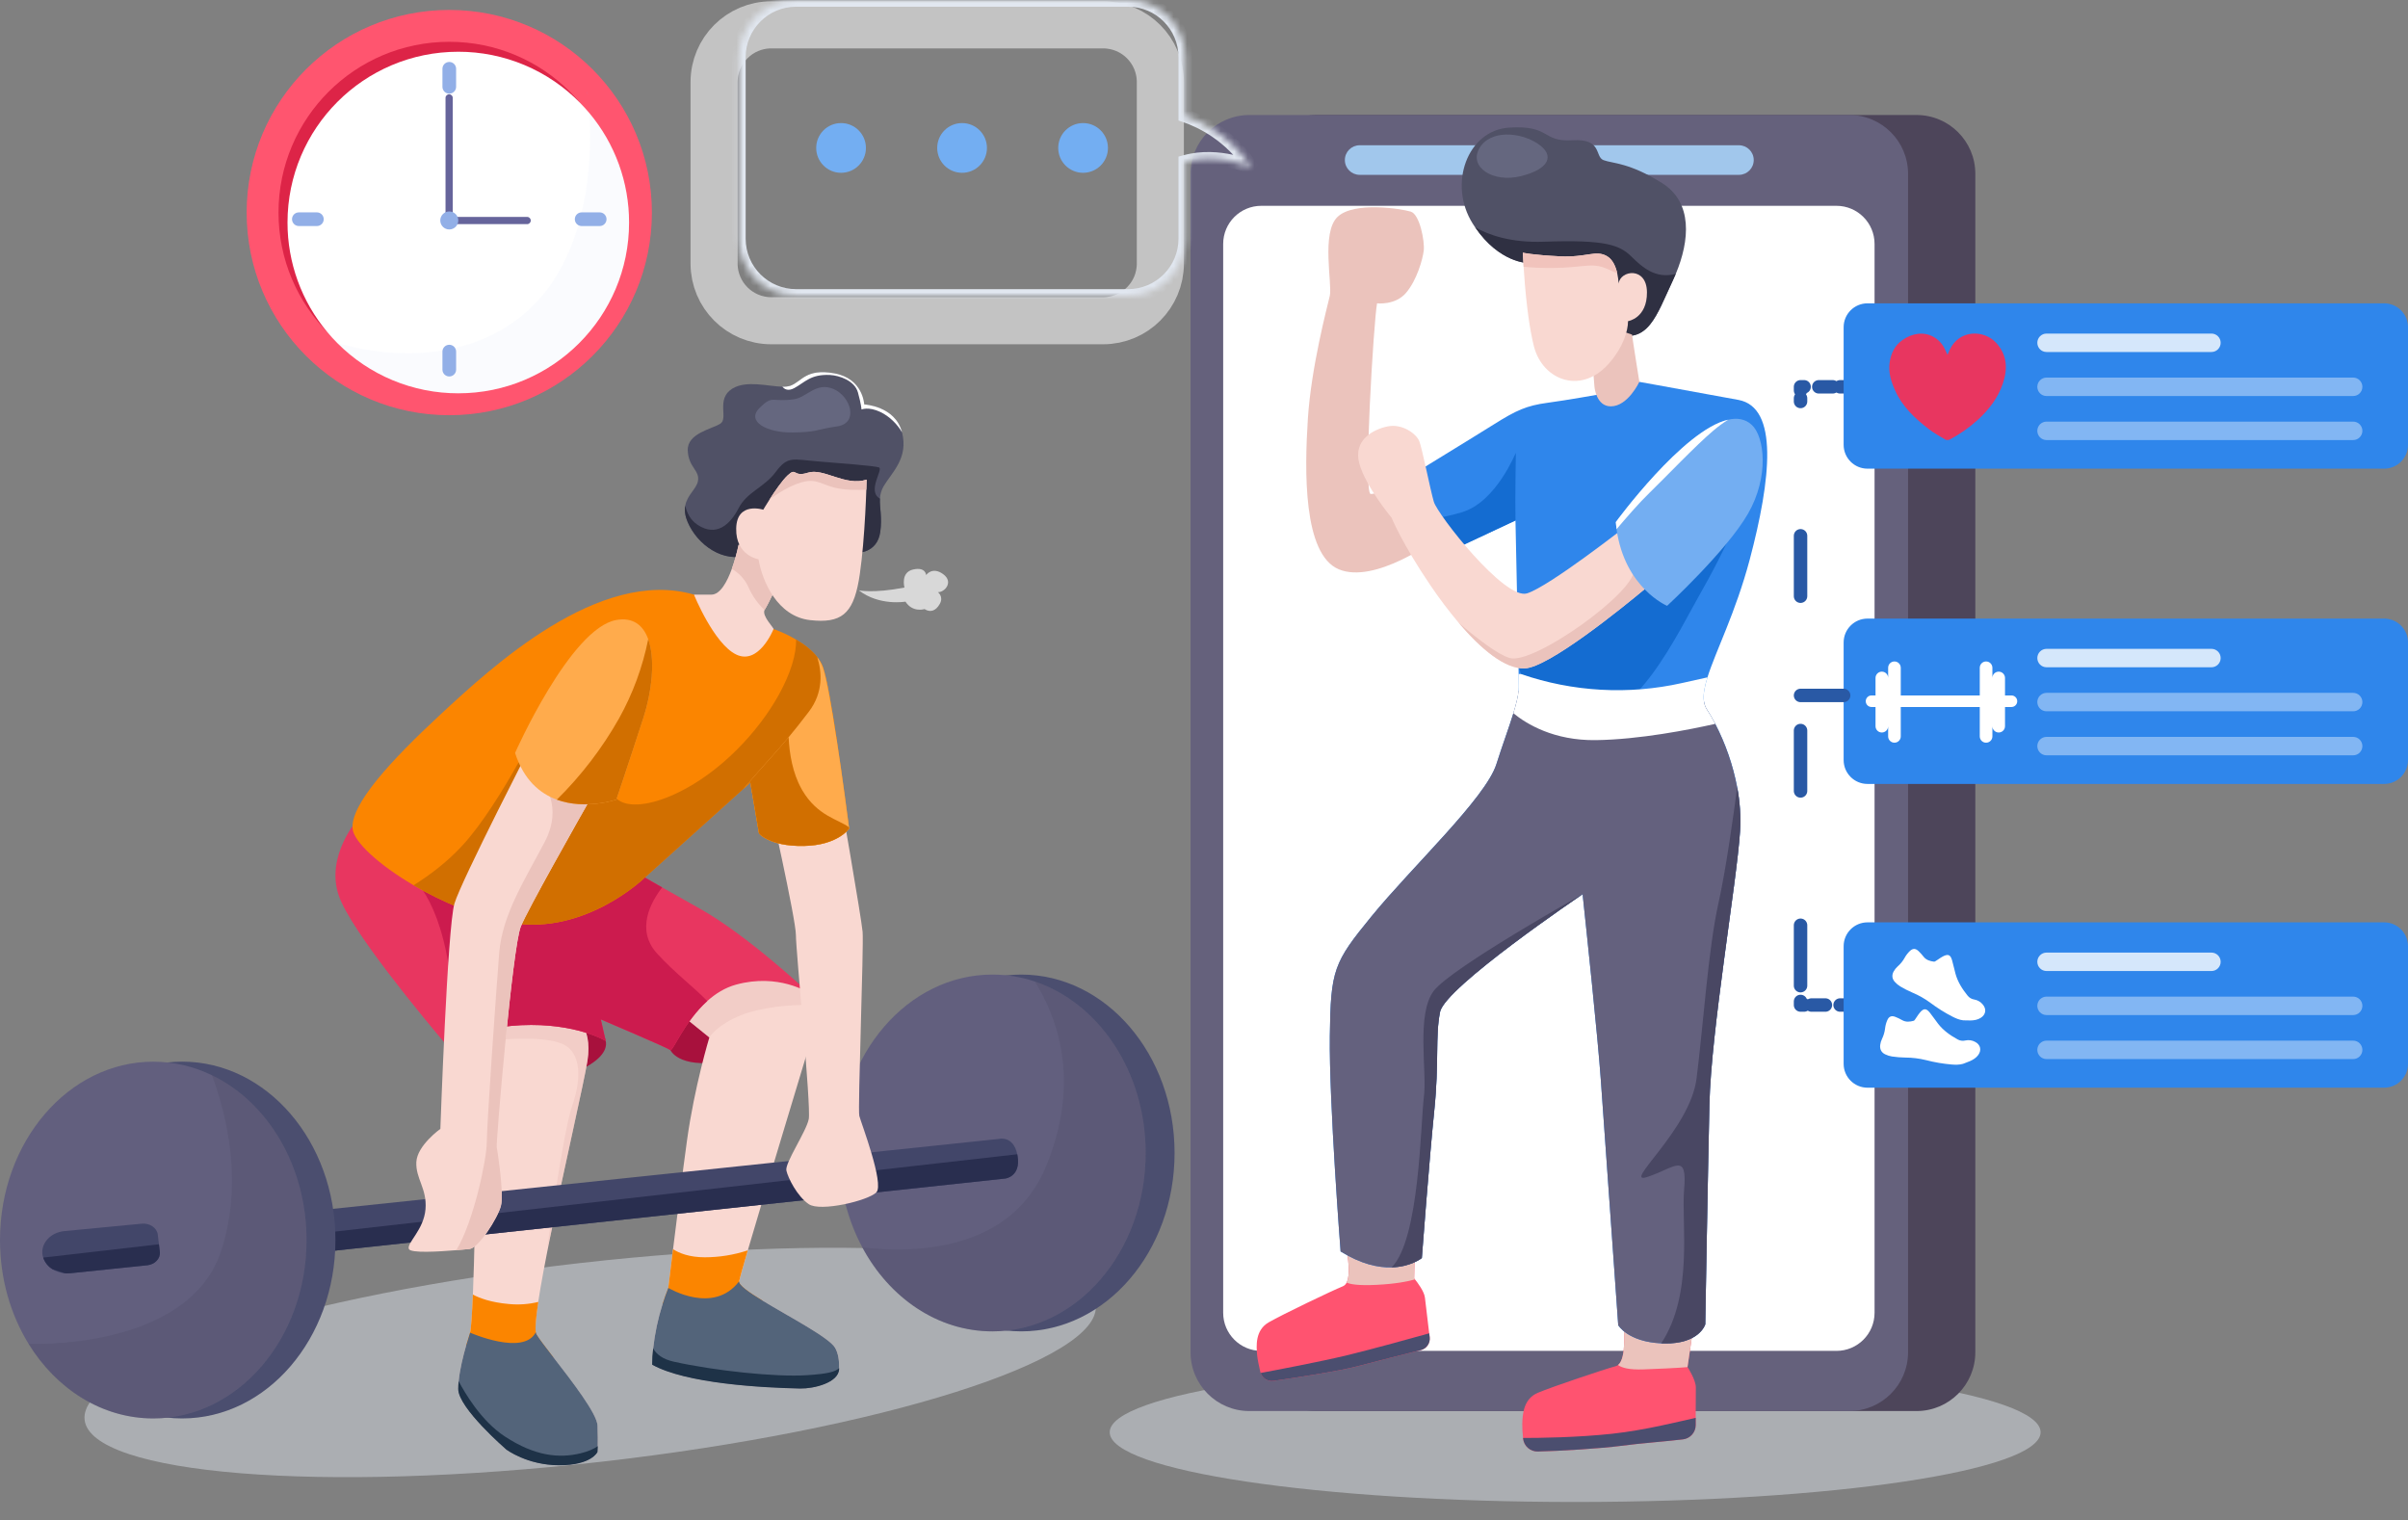 <svg width="358" height="226" viewBox="0 0 358 226" fill="none" xmlns="http://www.w3.org/2000/svg">
<rect x="0" y="0" width="358" height="226" fill="#808080" stroke="none"/>
<path opacity="0.45" d="M234.18 223.291C272.397 223.291 303.378 218.649 303.378 212.922C303.378 207.195 272.397 202.553 234.18 202.553C195.963 202.553 164.982 207.195 164.982 212.922C164.982 218.649 195.963 223.291 234.18 223.291Z" fill="#E1E7F0"/>
<path opacity="0.45" d="M89.416 217.307C130.926 212.592 163.825 202.163 162.9 194.012C161.974 185.862 127.573 183.077 86.063 187.792C44.553 192.507 11.653 202.936 12.579 211.086C13.505 219.236 47.906 222.022 89.416 217.307Z" fill="#E1E7F0"/>
<path d="M284.931 17.097H195.741C190.912 17.097 186.998 21.011 186.998 25.84V201.029C186.998 205.858 190.912 209.772 195.741 209.772H284.931C289.76 209.772 293.674 205.858 293.674 201.029V25.84C293.674 21.011 289.76 17.097 284.931 17.097Z" fill="#4D455A"/>
<path d="M274.932 17.097H185.741C180.912 17.097 176.998 21.011 176.998 25.84V201.029C176.998 205.858 180.912 209.772 185.741 209.772H274.932C279.76 209.772 283.675 205.858 283.675 201.029V25.84C283.675 21.011 279.76 17.097 274.932 17.097Z" fill="#65617C"/>
<path d="M273.027 30.597H187.517C184.388 30.597 181.851 33.134 181.851 36.264V195.162C181.851 198.292 184.388 200.828 187.517 200.828H273.027C276.156 200.828 278.693 198.292 278.693 195.162V36.264C278.693 33.134 276.156 30.597 273.027 30.597Z" fill="white"/>
<path d="M258.531 21.594H202.141C200.926 21.594 199.942 22.579 199.942 23.793C199.942 25.007 200.926 25.992 202.141 25.992H258.531C259.745 25.992 260.729 25.007 260.729 23.793C260.729 22.579 259.745 21.594 258.531 21.594Z" fill="#A1C7EC"/>
<path d="M66.794 61.727C83.432 61.727 96.919 48.24 96.919 31.603C96.919 14.966 83.432 1.478 66.794 1.478C50.157 1.478 36.67 14.966 36.67 31.603C36.67 48.24 50.157 61.727 66.794 61.727Z" fill="#FF556F"/>
<path d="M66.795 56.991C80.817 56.991 92.183 45.624 92.183 31.602C92.183 17.581 80.817 6.214 66.795 6.214C52.773 6.214 41.406 17.581 41.406 31.602C41.406 45.624 52.773 56.991 66.795 56.991Z" fill="#DD2447"/>
<path d="M93.524 33.082C93.524 47.103 82.156 58.47 68.134 58.47C64.787 58.474 61.473 57.815 58.383 56.53C55.293 55.245 52.488 53.36 50.132 50.984C49.62 50.469 49.13 49.933 48.663 49.376C44.833 44.811 42.737 39.04 42.745 33.082C42.745 19.059 54.112 7.692 68.134 7.692C71.512 7.688 74.856 8.361 77.97 9.669C81.084 10.978 83.905 12.897 86.266 15.313C86.736 15.798 87.191 16.3 87.631 16.822C91.445 21.38 93.532 27.137 93.524 33.082Z" fill="white"/>
<g opacity="0.21">
<path opacity="0.21" d="M87.393 14.105C87.219 13.946 87.124 13.861 87.124 13.861L87.313 13.491C87.313 13.491 87.346 13.706 87.393 14.105Z" fill="#92AFE7"/>
<path opacity="0.21" d="M93.523 33.082C93.523 47.103 82.156 58.47 68.134 58.47C64.787 58.475 61.473 57.815 58.383 56.53C55.293 55.245 52.488 53.36 50.131 50.984C50.261 51.022 50.392 51.058 50.523 51.094C55.793 52.547 61.017 52.897 65.791 52.106C66.419 52.002 67.04 51.877 67.656 51.732C73.292 50.408 78.191 47.398 81.641 42.63C83.675 39.819 85.051 36.655 85.98 33.476C86.165 32.841 86.332 32.206 86.482 31.572C87.805 25.978 87.833 20.543 87.648 17.118C87.648 17.016 87.636 16.916 87.63 16.817C91.446 21.377 93.533 27.136 93.523 33.082Z" fill="#92AFE7"/>
</g>
<path d="M67.811 10.227C67.811 9.665 67.355 9.21 66.794 9.21C66.233 9.21 65.778 9.665 65.778 10.227V12.905C65.778 13.467 66.233 13.922 66.794 13.922C67.355 13.922 67.811 13.467 67.811 12.905V10.227Z" fill="#92AFE7"/>
<path d="M67.811 52.272C67.811 51.71 67.355 51.255 66.794 51.255C66.233 51.255 65.778 51.71 65.778 52.272V54.95C65.778 55.512 66.233 55.967 66.794 55.967C67.355 55.967 67.811 55.512 67.811 54.95V52.272Z" fill="#92AFE7"/>
<path d="M89.155 31.572H86.477C85.915 31.572 85.46 32.027 85.46 32.589C85.46 33.15 85.915 33.605 86.477 33.605H89.155C89.717 33.605 90.172 33.15 90.172 32.589C90.172 32.027 89.717 31.572 89.155 31.572Z" fill="#92AFE7"/>
<path d="M47.111 31.572H44.433C43.871 31.572 43.416 32.027 43.416 32.589C43.416 33.15 43.871 33.605 44.433 33.605H47.111C47.673 33.605 48.128 33.15 48.128 32.589C48.128 32.027 47.673 31.572 47.111 31.572Z" fill="#92AFE7"/>
<path d="M67.311 14.553C67.311 14.256 67.07 14.015 66.773 14.015C66.477 14.015 66.236 14.256 66.236 14.553V32.247C66.236 32.544 66.477 32.784 66.773 32.784C67.07 32.784 67.311 32.544 67.311 32.247V14.553Z" fill="#66649B"/>
<path d="M78.371 33.322C78.668 33.322 78.909 33.081 78.909 32.784C78.909 32.487 78.668 32.247 78.371 32.247H67.31C67.013 32.247 66.772 32.487 66.772 32.784C66.772 33.081 67.013 33.322 67.31 33.322H78.371Z" fill="#66649B"/>
<path d="M66.794 34.113C67.534 34.113 68.134 33.513 68.134 32.773C68.134 32.034 67.534 31.434 66.794 31.434C66.055 31.434 65.455 32.034 65.455 32.773C65.455 33.513 66.055 34.113 66.794 34.113Z" fill="#92AFE7"/>
<path opacity="0.53" d="M164.01 3.697H114.664C109.969 3.697 106.163 7.503 106.163 12.198V39.181C106.163 43.875 109.969 47.681 114.664 47.681H164.01C168.705 47.681 172.511 43.875 172.511 39.181V12.198C172.511 7.503 168.705 3.697 164.01 3.697Z" stroke="white" stroke-width="7" stroke-linecap="round" stroke-linejoin="round"/>
<path d="M125.042 25.69C127.084 25.69 128.739 24.035 128.739 21.993C128.739 19.951 127.084 18.296 125.042 18.296C123.001 18.296 121.346 19.951 121.346 21.993C121.346 24.035 123.001 25.69 125.042 25.69Z" fill="#73AEF2"/>
<path d="M143.033 25.69C145.075 25.69 146.73 24.035 146.73 21.993C146.73 19.951 145.075 18.296 143.033 18.296C140.991 18.296 139.336 19.951 139.336 21.993C139.336 24.035 140.991 25.69 143.033 25.69Z" fill="#73AEF2"/>
<path d="M161.024 25.69C163.065 25.69 164.72 24.035 164.72 21.993C164.72 19.951 163.065 18.296 161.024 18.296C158.982 18.296 157.327 19.951 157.327 21.993C157.327 24.035 158.982 25.69 161.024 25.69Z" fill="#73AEF2"/>
<mask id="path-23-inside-1_623_16704" fill="white">
<path fill-rule="evenodd" clip-rule="evenodd" d="M118.36 0H167.707C172.401 0 176.207 3.806 176.207 8.501V17.203C178.611 18.027 182.941 20.102 186.122 24.95C186.122 24.95 181.244 22.666 176.207 24.049V35.484C176.207 40.179 172.401 43.985 167.707 43.985H118.36C113.666 43.985 109.86 40.179 109.86 35.484V8.501C109.86 3.806 113.666 0 118.36 0Z"/>
</mask>
<path d="M176.207 17.203H175.207V17.917L175.883 18.148L176.207 17.203ZM186.122 24.95L185.698 25.855L188.894 27.352L186.958 24.401L186.122 24.95ZM176.207 24.049L175.943 23.084L175.207 23.286V24.049H176.207ZM167.707 -1H118.36V1H167.707V-1ZM177.207 8.501C177.207 3.254 172.954 -1 167.707 -1V1C171.849 1 175.207 4.358 175.207 8.501H177.207ZM177.207 17.203V8.501H175.207V17.203H177.207ZM175.883 18.148C178.158 18.929 182.267 20.897 185.286 25.498L186.958 24.401C183.615 19.307 179.064 17.125 176.532 16.257L175.883 18.148ZM186.122 24.95C186.546 24.044 186.546 24.044 186.545 24.044C186.545 24.044 186.545 24.044 186.544 24.044C186.544 24.043 186.543 24.043 186.543 24.043C186.541 24.042 186.54 24.041 186.538 24.04C186.534 24.039 186.529 24.036 186.523 24.033C186.51 24.028 186.493 24.02 186.471 24.01C186.428 23.991 186.366 23.964 186.287 23.931C186.13 23.866 185.904 23.776 185.619 23.673C185.049 23.469 184.239 23.213 183.264 23.003C181.323 22.585 178.67 22.336 175.943 23.084L176.472 25.013C178.782 24.379 181.086 24.58 182.843 24.958C183.717 25.146 184.441 25.375 184.943 25.556C185.194 25.646 185.388 25.723 185.517 25.777C185.582 25.804 185.63 25.825 185.66 25.839C185.676 25.845 185.686 25.85 185.693 25.853C185.696 25.855 185.698 25.855 185.699 25.856C185.699 25.856 185.699 25.856 185.699 25.856C185.699 25.856 185.699 25.856 185.699 25.856C185.699 25.856 185.698 25.856 185.698 25.856C185.698 25.856 185.698 25.855 186.122 24.95ZM177.207 35.484V24.049H175.207V35.484H177.207ZM167.707 44.985C172.954 44.985 177.207 40.731 177.207 35.484H175.207C175.207 39.626 171.849 42.985 167.707 42.985V44.985ZM118.36 44.985H167.707V42.985H118.36V44.985ZM108.86 35.484C108.86 40.731 113.113 44.985 118.36 44.985V42.985C114.218 42.985 110.86 39.626 110.86 35.484H108.86ZM108.86 8.501V35.484H110.86V8.501H108.86ZM118.36 -1C113.113 -1 108.86 3.254 108.86 8.501H110.86C110.86 4.358 114.218 1 118.36 1V-1Z" fill="#E1E7F0" mask="url(#path-23-inside-1_623_16704)"/>
<path d="M274.096 149.411H273.567" stroke="#2959A5" stroke-width="2" stroke-linecap="round" stroke-linejoin="round"/>
<path d="M271.383 149.411H269.309" stroke="#2959A5" stroke-width="2" stroke-linecap="round" stroke-linejoin="round" stroke-dasharray="8.36 18.57"/>
<path d="M268.218 149.41H267.689V148.881" stroke="#2959A5" stroke-width="2" stroke-linecap="round" stroke-linejoin="round"/>
<path d="M267.689 146.534V59.207" stroke="#2959A5" stroke-width="2" stroke-linecap="round" stroke-linejoin="round" stroke-dasharray="8.98 19.97"/>
<path d="M267.689 58.034V57.505H268.218" stroke="#2959A5" stroke-width="2" stroke-linecap="round" stroke-linejoin="round"/>
<path d="M270.401 57.505H272.474" stroke="#2959A5" stroke-width="2" stroke-linecap="round" stroke-linejoin="round" stroke-dasharray="8.36 18.57"/>
<path d="M273.567 57.505H274.096" stroke="#2959A5" stroke-width="2" stroke-linecap="round" stroke-linejoin="round"/>
<path d="M354.453 45.095H277.643C275.684 45.095 274.096 46.683 274.096 48.642V66.127C274.096 68.086 275.684 69.674 277.643 69.674H354.453C356.412 69.674 358 68.086 358 66.127V48.642C358 46.683 356.412 45.095 354.453 45.095Z" fill="#2F86EB"/>
<path d="M296.796 50.995C294.974 48.985 291.279 48.97 289.868 51.998C289.774 52.199 289.691 52.404 289.542 52.745C289.378 52.401 289.277 52.189 289.177 51.976C288.818 51.158 288.198 50.483 287.413 50.056C285.952 49.274 284.279 49.55 282.862 50.539C281.654 51.384 281.142 52.524 280.938 53.878C280.714 55.367 281.157 56.744 281.762 58.077C282.857 60.503 284.746 62.247 286.803 63.823C287.553 64.398 288.388 64.866 289.206 65.345C289.307 65.393 289.416 65.418 289.528 65.42C289.639 65.422 289.749 65.399 289.851 65.354C291.36 64.555 292.765 63.57 294.032 62.424C295.696 60.905 297.045 59.16 297.772 56.998C298.499 54.836 298.42 52.784 296.796 50.995Z" fill="#E83660"/>
<path opacity="0.8" d="M328.778 49.59H304.261C303.504 49.59 302.89 50.203 302.89 50.96C302.89 51.717 303.504 52.33 304.261 52.33H328.778C329.535 52.33 330.149 51.717 330.149 50.96C330.149 50.203 329.535 49.59 328.778 49.59Z" fill="white"/>
<path opacity="0.4" d="M349.847 56.134H304.261C303.504 56.134 302.89 56.747 302.89 57.504C302.89 58.261 303.504 58.874 304.261 58.874H349.847C350.604 58.874 351.218 58.261 351.218 57.504C351.218 56.747 350.604 56.134 349.847 56.134Z" fill="white"/>
<path opacity="0.4" d="M349.847 62.679H304.261C303.504 62.679 302.89 63.293 302.89 64.05C302.89 64.807 303.504 65.42 304.261 65.42H349.847C350.604 65.42 351.218 64.807 351.218 64.05C351.218 63.293 350.604 62.679 349.847 62.679Z" fill="white"/>
<path d="M354.453 91.963H277.643C275.684 91.963 274.096 93.552 274.096 95.511V112.996C274.096 114.955 275.684 116.543 277.643 116.543H354.453C356.412 116.543 358 114.955 358 112.996V95.511C358 93.552 356.412 91.963 354.453 91.963Z" fill="#2F86EB"/>
<path opacity="0.8" d="M328.778 96.459H304.261C303.504 96.459 302.89 97.072 302.89 97.829C302.89 98.586 303.504 99.199 304.261 99.199H328.778C329.535 99.199 330.149 98.586 330.149 97.829C330.149 97.072 329.535 96.459 328.778 96.459Z" fill="white"/>
<path opacity="0.4" d="M349.847 103.003H304.261C303.504 103.003 302.89 103.616 302.89 104.373C302.89 105.13 303.504 105.743 304.261 105.743H349.847C350.604 105.743 351.218 105.13 351.218 104.373C351.218 103.616 350.604 103.003 349.847 103.003Z" fill="white"/>
<path opacity="0.4" d="M349.847 109.548H304.261C303.504 109.548 302.89 110.162 302.89 110.919C302.89 111.676 303.504 112.289 304.261 112.289H349.847C350.604 112.289 351.218 111.676 351.218 110.919C351.218 110.162 350.604 109.548 349.847 109.548Z" fill="white"/>
<path d="M354.453 137.121H277.643C275.684 137.121 274.096 138.709 274.096 140.668V158.153C274.096 160.112 275.684 161.701 277.643 161.701H354.453C356.412 161.701 358 160.112 358 158.153V140.668C358 138.709 356.412 137.121 354.453 137.121Z" fill="#2F86EB"/>
<path opacity="0.8" d="M328.778 141.616H304.261C303.504 141.616 302.89 142.23 302.89 142.987C302.89 143.743 303.504 144.357 304.261 144.357H328.778C329.535 144.357 330.149 143.743 330.149 142.987C330.149 142.23 329.535 141.616 328.778 141.616Z" fill="white"/>
<path opacity="0.4" d="M349.847 148.161H304.261C303.504 148.161 302.89 148.774 302.89 149.531C302.89 150.288 303.504 150.902 304.261 150.902H349.847C350.604 150.902 351.218 150.288 351.218 149.531C351.218 148.774 350.604 148.161 349.847 148.161Z" fill="white"/>
<path opacity="0.4" d="M349.847 154.706H304.261C303.504 154.706 302.89 155.32 302.89 156.076C302.89 156.833 303.504 157.447 304.261 157.447H349.847C350.604 157.447 351.218 156.833 351.218 156.076C351.218 155.32 350.604 154.706 349.847 154.706Z" fill="white"/>
<path fill-rule="evenodd" clip-rule="evenodd" d="M282.589 99.273C282.589 98.755 282.169 98.335 281.651 98.335C281.133 98.335 280.713 98.755 280.713 99.273V100.776C280.707 100.263 280.289 99.849 279.774 99.849C279.256 99.849 278.836 100.269 278.836 100.788V103.386H278.244C277.768 103.386 277.383 103.771 277.383 104.246C277.383 104.721 277.768 105.106 278.244 105.106H278.836V107.959C278.836 108.477 279.256 108.897 279.774 108.897C280.289 108.897 280.707 108.483 280.713 107.97V109.474C280.713 109.992 281.133 110.413 281.651 110.413C282.169 110.413 282.589 109.992 282.589 109.474V105.106H294.334V109.474C294.334 109.992 294.754 110.413 295.272 110.413C295.791 110.413 296.211 109.992 296.211 109.474V105.106H296.211V107.959C296.211 108.477 296.631 108.897 297.149 108.897C297.667 108.897 298.087 108.477 298.087 107.959V105.106H299.043C299.519 105.106 299.904 104.721 299.904 104.246C299.904 103.771 299.519 103.386 299.043 103.386H298.087V100.788C298.087 100.269 297.667 99.849 297.149 99.849C296.631 99.849 296.211 100.269 296.211 100.788V103.386H296.211V99.273C296.211 98.755 295.791 98.335 295.272 98.335C294.754 98.335 294.334 98.755 294.334 99.273V103.386H282.589V99.273Z" fill="white"/>
<path fill-rule="evenodd" clip-rule="evenodd" d="M293.524 148.594C294.028 148.681 294.482 148.951 294.799 149.352C295.364 150.036 295.235 150.843 294.475 151.321C294.02 151.607 293.507 151.692 292.982 151.706C292.719 151.713 292.456 151.703 292.193 151.694C292.078 151.689 291.964 151.685 291.849 151.682C291.288 151.616 290.782 151.393 290.287 151.146C289.131 150.551 288.027 149.858 286.987 149.077C286.15 148.461 285.242 147.948 284.283 147.548C283.676 147.287 283.087 146.986 282.519 146.648C282.22 146.466 281.949 146.241 281.715 145.981C281.277 145.512 281.235 144.958 281.538 144.408C281.693 144.133 281.892 143.885 282.126 143.674C282.554 143.301 282.912 142.855 283.185 142.357C283.384 142 283.636 141.675 283.931 141.392C284.373 140.958 284.793 140.973 285.24 141.402C285.506 141.658 285.754 141.934 285.981 142.226C286.379 142.732 286.94 142.889 287.536 142.967C287.622 142.963 287.704 142.931 287.771 142.877C287.906 142.793 288.038 142.703 288.17 142.613C288.397 142.459 288.624 142.305 288.866 142.178C289.629 141.785 289.982 141.935 290.217 142.758C290.322 143.119 290.41 143.485 290.497 143.85C290.571 144.159 290.645 144.468 290.729 144.773C291.068 145.996 291.742 147.04 292.527 148.017C292.773 148.33 293.13 148.536 293.524 148.594ZM292.194 154.682C292.693 154.571 293.215 154.647 293.662 154.897C294.443 155.312 294.629 156.108 294.12 156.824C293.807 157.261 293.365 157.535 292.886 157.748C292.645 157.855 292.398 157.946 292.151 158.037C292.043 158.077 291.935 158.117 291.827 158.158C291.284 158.31 290.733 158.297 290.181 158.257C288.885 158.147 287.6 157.928 286.34 157.601C285.33 157.351 284.295 157.224 283.255 157.221C282.593 157.211 281.934 157.157 281.279 157.06C280.937 157.006 280.605 156.902 280.293 156.751C279.71 156.484 279.459 155.988 279.53 155.363C279.568 155.051 279.657 154.747 279.792 154.463C280.042 153.954 280.201 153.406 280.262 152.843C280.311 152.437 280.42 152.041 280.585 151.667C280.828 151.097 281.222 150.951 281.798 151.178C282.143 151.314 282.477 151.475 282.799 151.66C283.362 151.981 283.938 151.908 284.519 151.753C284.588 151.735 284.647 151.653 284.693 151.588L284.696 151.583C284.783 151.462 284.865 151.337 284.948 151.213C285.104 150.977 285.261 150.741 285.443 150.525C285.993 149.873 286.38 149.878 286.913 150.546C287.148 150.841 287.37 151.147 287.591 151.453C287.776 151.709 287.961 151.965 288.154 152.214C288.936 153.215 289.954 153.924 291.053 154.529C291.399 154.724 291.808 154.779 292.194 154.682Z" fill="white"/>
<path d="M204.729 45.095C204.729 45.095 207.434 45.423 209.042 43.533C210.651 41.644 211.511 38.564 211.67 37.25C211.829 35.935 211.095 31.869 209.739 31.459C208.384 31.049 201.321 29.899 198.856 32.24C196.392 34.581 198.105 42.26 197.701 43.986C197.296 45.712 194.934 54.598 194.441 62.26C193.949 69.921 193.702 82.427 199.062 84.644C204.423 86.862 213.354 80.27 213.354 80.27L208.866 71.225C208.866 71.225 204.887 73.555 203.777 73.432C202.667 73.308 204.237 47.62 204.729 45.095Z" fill="#EBC3BC"/>
<path d="M211.227 200.714C208.912 201.293 204.492 202.403 201.854 203.107C199.05 203.855 192.395 204.851 189.342 205.288C188.935 205.348 188.519 205.263 188.167 205.048C187.816 204.833 187.551 204.502 187.418 204.112C187.398 204.057 187.382 204 187.368 203.943C187.171 203.106 186.961 202.114 186.898 201.448C186.78 200.094 186.59 197.753 188.623 196.582C190.656 195.41 197.987 191.9 199.65 191.222C199.893 191.115 200.087 190.923 200.197 190.682C200.986 189.153 200.08 185.282 200.08 185.124L210.368 184.199L210.244 190.051C210.244 190.051 210.291 190.105 210.368 190.202C210.72 190.645 211.746 191.978 211.847 192.917C211.922 193.622 212.244 196.281 212.479 198.217L212.55 198.787C212.603 199.215 212.497 199.646 212.254 200.001C212.01 200.356 211.645 200.61 211.227 200.714Z" fill="#FF5370"/>
<path d="M210.248 190.048C210.248 190.048 210.295 190.102 210.372 190.198C209.376 190.491 207.568 190.869 204.611 191.013C201.925 191.143 200.731 190.919 200.204 190.678C200.993 189.149 200.086 185.279 200.086 185.12L210.374 184.196L210.248 190.048Z" fill="#EBC3BC"/>
<path d="M211.227 200.714C208.912 201.293 204.492 202.403 201.853 203.107C199.049 203.855 192.394 204.851 189.342 205.288C188.934 205.348 188.519 205.263 188.167 205.048C187.816 204.833 187.55 204.502 187.417 204.112C189.688 203.688 196.392 202.416 200.264 201.479C204.103 200.551 210.314 198.825 212.484 198.217L212.554 198.787C212.607 199.215 212.501 199.648 212.256 200.003C212.011 200.358 211.645 200.611 211.227 200.714Z" fill="#4B4E6F"/>
<path d="M252.121 206.275C252.112 206.886 252.105 208.967 252.101 210.78C252.101 211.155 252.101 211.519 252.101 211.855C252.101 212.377 251.909 212.882 251.563 213.273C251.216 213.665 250.739 213.916 250.22 213.981C247.782 214.28 243.792 214.568 240.932 214.952C238.159 215.32 231.837 215.722 228.621 215.787C228.082 215.798 227.558 215.606 227.154 215.249C226.75 214.892 226.496 214.395 226.443 213.858C226.443 213.83 226.443 213.802 226.434 213.774C226.354 213.079 226.315 212.379 226.317 211.68C226.36 210.319 226.465 207.974 228.626 207.061C230.787 206.149 238.493 203.564 240.227 203.096C240.348 203.063 240.461 203.006 240.56 202.928C241.883 201.899 241.383 197.267 241.404 197.096L251.728 197.442L250.887 203.235C250.887 203.235 252.139 205.128 252.121 206.275Z" fill="#FF5370"/>
<path d="M251.724 197.441L250.883 203.234C250.883 203.234 249.865 203.374 244.361 203.579C242.204 203.659 241.1 203.344 240.557 202.927C241.879 201.898 241.38 197.265 241.401 197.095L251.724 197.441Z" fill="#EBC3BC"/>
<path d="M252.101 210.78C252.101 211.155 252.101 211.518 252.101 211.855C252.101 212.377 251.909 212.882 251.563 213.273C251.216 213.665 250.739 213.916 250.22 213.98C247.782 214.28 243.792 214.568 240.932 214.952C238.159 215.32 231.837 215.722 228.621 215.786C228.082 215.798 227.558 215.606 227.154 215.249C226.75 214.892 226.496 214.395 226.443 213.858C226.443 213.83 226.443 213.802 226.434 213.774C228.816 213.774 234.421 213.711 239.669 213.149C244.521 212.628 249.568 211.342 252.101 210.78Z" fill="#4B4E6F"/>
<path d="M253.852 100.688C253.405 102.113 253.188 103.299 253.328 104.263C253.383 104.691 253.533 105.102 253.766 105.466C254.15 106.054 254.573 106.771 255.007 107.606C256.545 110.573 257.643 113.749 258.268 117.032C258.68 119.187 258.823 121.386 258.695 123.576C258.203 131.219 254.383 153.146 254.137 164.235C253.891 175.323 253.521 196.885 253.521 196.885C253.521 196.885 252.658 199.842 247.36 199.718C247.229 199.718 247.101 199.711 246.976 199.704C241.99 199.469 240.584 197.008 240.584 197.008C240.584 197.008 238.488 167.561 237.997 160.538C237.563 154.349 235.789 137.635 235.374 133.754L235.287 132.94C234.972 133.153 214.828 146.766 214.098 150.433C213.36 154.129 213.981 157.825 213.236 165.095C212.492 172.365 211.384 187.029 211.384 187.029C211.384 187.029 209.774 188.337 206.887 188.412C204.919 188.464 202.358 187.942 199.31 186.044C199.31 186.044 197.586 163.867 197.708 154.01C197.83 144.154 198.29 143.099 203.869 136.268C209.905 128.876 220.872 118.649 222.473 113.598C223.391 110.703 224.354 108.131 225 106.023C225.401 104.73 225.684 103.606 225.771 102.691C225.79 102.498 225.799 102.315 225.799 102.141C225.799 101.823 225.79 101.137 225.775 100.188C225.769 99.828 225.762 99.431 225.754 99.001C225.736 97.954 225.711 96.716 225.685 95.371C225.54 87.984 225.307 77.381 225.307 77.381L211.63 83.788C211.63 83.788 209.333 82.016 207.996 77.895C207.425 76.093 207.114 74.22 207.072 72.33C207.072 72.33 218.961 65.06 222.196 63.027C225.43 60.995 226.991 60.297 230.03 59.886C231.567 59.679 233.491 59.366 235.019 59.107C236.514 58.855 237.628 58.654 237.628 58.654L242.684 56.436L243.731 56.772L246.347 57.243C249.404 57.793 254.526 58.723 258.458 59.452C264.433 60.562 263.324 71.157 260.122 83.232C258.025 91.092 255.076 96.787 253.852 100.688Z" fill="#2F86EB"/>
<path d="M260.911 71.245C260.911 71.245 257.308 80.298 253.242 87.415C249.176 94.532 243.263 107.746 234.576 107.375C225.89 107.005 225.151 95.735 225.151 95.735L260.911 71.245Z" fill="#146CD1"/>
<path d="M258.695 123.577C258.203 131.22 254.383 153.147 254.137 164.236C253.891 175.324 253.521 196.886 253.521 196.886C253.521 196.886 252.658 199.843 247.36 199.719C247.229 199.719 247.101 199.712 246.976 199.705C241.99 199.47 240.584 197.009 240.584 197.009C240.584 197.009 238.488 167.562 237.997 160.539C237.563 154.35 235.789 137.636 235.374 133.755L235.287 132.941C234.972 133.154 214.828 146.767 214.098 150.434C213.36 154.13 213.981 157.827 213.236 165.096C212.492 172.366 211.384 187.029 211.384 187.029C211.384 187.029 209.774 188.337 206.887 188.412C204.919 188.464 202.358 187.942 199.31 186.044C199.31 186.044 197.586 163.866 197.708 154.01C197.83 144.153 198.29 143.099 203.869 136.268C209.905 128.875 220.872 118.649 222.473 113.597C223.391 110.703 224.354 108.131 225 106.023C225.401 104.73 225.684 103.606 225.771 102.691L227.125 103.018C227.322 103.189 227.53 103.346 227.749 103.488C229.08 104.377 232.615 106.234 239.036 106.353C242.775 106.424 247.493 105.907 253.323 104.266C253.379 104.695 253.529 105.106 253.762 105.469C254.145 106.057 254.568 106.774 255.002 107.609C256.54 110.577 257.639 113.752 258.264 117.035C258.677 119.19 258.822 121.387 258.695 123.577Z" fill="#64617E"/>
<path d="M258.695 123.578C258.203 131.22 254.383 153.147 254.137 164.236C253.891 175.325 253.521 196.886 253.521 196.886C253.521 196.886 252.658 199.843 247.36 199.72C247.229 199.72 247.101 199.713 246.976 199.706C251.817 192.379 249.948 181.812 250.378 176.865C250.872 171.198 249.023 173.6 244.958 174.956C240.892 176.311 251.241 168.056 252.226 160.355C253.212 152.654 253.951 141.134 255.491 134.235C256.618 129.189 257.744 121.044 258.269 117.033C258.68 119.189 258.823 121.387 258.695 123.578Z" fill="#494763"/>
<path d="M235.282 132.944C234.967 133.156 214.823 146.77 214.093 150.437C213.355 154.132 213.976 157.829 213.231 165.099C212.487 172.369 211.384 187.029 211.384 187.029C211.384 187.029 209.773 188.337 206.887 188.412C211.077 184.312 211.199 166.825 211.691 163.067C212.184 159.309 210.515 150.746 213.169 147.296C215.797 143.872 234.982 133.112 235.282 132.944Z" fill="#494763"/>
<path d="M255.006 107.612C251.174 108.475 243.753 109.943 237.251 110.03C231.02 110.114 226.966 107.642 224.994 106.033C225.395 104.739 225.678 103.615 225.765 102.7C225.784 102.508 225.793 102.324 225.793 102.15C225.793 101.833 225.784 101.146 225.769 100.197L226.121 100.204C233.815 102.858 242.095 103.324 250.038 101.549L253.849 100.698C253.402 102.123 253.184 103.31 253.324 104.274C253.38 104.702 253.53 105.113 253.763 105.476C254.15 106.05 254.573 106.771 255.006 107.612Z" fill="white"/>
<path d="M225.306 77.375L211.629 83.781C211.629 83.781 209.331 82.01 207.995 77.888C210.916 77.536 214.608 76.974 217.319 76.162C222.533 74.602 225.367 67.149 225.367 67.333C225.367 67.518 225.234 74.053 225.306 77.375Z" fill="#146CD1"/>
<path d="M249.14 40.716C248.999 41.054 248.85 41.387 248.694 41.716C246.248 46.89 245.049 51.384 239.823 49.507C234.596 47.63 227.14 39.1 227.14 39.1C227.14 39.1 222.933 39.1 219.313 33.794C219.195 33.616 219.07 33.433 218.95 33.244C215.255 27.386 218.154 19.37 224.359 18.971C230.564 18.572 229.193 21.131 233.742 20.852C238.291 20.574 237.04 23.297 238.405 23.809C239.77 24.322 242.214 24.15 247.106 27.219C251.68 30.091 251.224 35.758 249.14 40.716Z" fill="#505166"/>
<path d="M249.14 40.716C248.998 41.054 248.85 41.387 248.694 41.717C246.248 46.89 245.049 51.384 239.823 49.507C234.596 47.631 227.14 39.1 227.14 39.1C227.14 39.1 222.933 39.1 219.312 33.794C221.311 34.928 224.612 36.112 229.534 35.935C238.692 35.607 240.786 36.429 242.511 38.113C244.091 39.652 246.08 41.533 249.14 40.716Z" fill="#2F3042"/>
<path d="M219.915 22.085C221.494 19.274 225.952 19.593 228.601 21.347C231.25 23.102 230.326 25.135 226.132 26.182C221.938 27.23 218.375 24.826 219.915 22.085Z" fill="#65677F"/>
<path d="M242.639 49.743C242.639 49.966 243.724 56.766 243.724 56.766C243.724 56.766 242.033 60.41 239.479 60.41C237.308 60.41 237.053 57.538 237.053 57.538L236.7 53.101L240.051 48.886L242.639 49.743Z" fill="#EBC3BC"/>
<path d="M245.819 86.493C245.819 86.493 245.392 86.857 244.662 87.465C241.08 90.445 230.197 99.264 226.661 99.367C223.711 99.453 220.14 96.455 216.832 92.548C215.351 90.786 213.964 88.948 212.676 87.04C208.487 80.881 206.886 76.969 206.886 76.969C206.886 76.969 203.006 72.317 202.08 68.868C201.155 65.418 204.176 63.812 206.332 63.385C208.488 62.958 210.582 64.494 211.014 65.603C211.445 66.711 212.615 72.687 213.169 74.596C213.723 76.505 223.704 89.258 227.03 88.212C230.357 87.165 241.753 78.232 241.753 78.232L245.819 86.493Z" fill="#F9D8D1"/>
<path d="M244.659 87.465C241.08 90.445 230.197 99.264 226.662 99.367C223.712 99.453 220.141 96.455 216.832 92.548C219.419 94.782 222.593 97.268 224.443 97.821C227.955 98.869 242.794 88.277 242.925 84.823L244.659 87.465Z" fill="#EBC3BC"/>
<path d="M244.855 43.451C244.883 47.318 242.04 47.745 242.04 47.745C242.04 49.223 241.301 51.554 239.424 53.772C235.274 58.828 229.36 56.616 228.052 51.498C227.978 51.208 227.908 50.91 227.839 50.594C227.513 49.097 227.252 47.378 227.053 45.691C226.781 43.417 226.612 41.199 226.516 39.658C226.434 38.38 226.398 37.566 226.398 37.566C226.398 37.566 227.848 37.907 231.885 38.106C235.923 38.304 237.23 37.111 238.908 38.078C239.795 38.588 240.229 39.703 240.437 40.64C240.55 41.142 240.617 41.654 240.638 42.168C240.875 40.153 244.827 39.585 244.855 43.451Z" fill="#F9D8D1"/>
<path d="M240.446 40.64C240.079 40.471 239.557 40.239 238.818 39.92C236.62 38.979 235.29 39.817 230.768 39.838C229.349 39.855 227.929 39.795 226.516 39.658C226.434 38.38 226.398 37.566 226.398 37.566C226.398 37.566 227.848 37.907 231.885 38.106C235.923 38.304 237.23 37.111 238.908 38.078C239.799 38.594 240.233 39.703 240.446 40.64Z" fill="#F1C3BC"/>
<path d="M259.865 76.389C256.663 81.933 247.852 90.065 247.852 90.065C247.852 90.065 241.571 87.438 240.333 78.668C240.286 78.328 240.245 77.98 240.216 77.621C240.216 77.621 250.252 63.897 256.941 62.393C258.267 62.094 259.462 62.275 260.42 63.144C262.333 64.874 263.069 70.844 259.865 76.389Z" fill="#73AEF2"/>
<path d="M256.939 62.392C256.156 62.88 255.412 63.426 254.712 64.027C252.083 66.244 247.648 70.926 245.188 73.308C243.7 74.747 241.694 77.061 240.338 78.667C240.291 78.328 240.25 77.98 240.22 77.621C240.213 77.621 250.25 63.896 256.939 62.392Z" fill="white"/>
<path d="M130.826 74.13C130.749 75.472 131.179 76.912 130.865 79.099C130.403 82.303 127.384 82.18 127.384 82.18C127.384 82.18 115.279 81.162 111.393 82.488C107.507 83.813 103.662 80.947 102.243 77.621C101.821 76.631 101.754 75.837 101.876 75.17C102.167 73.588 103.522 72.701 103.758 71.553C104.096 69.921 102.347 69.52 102.248 66.967C102.149 64.415 105.821 63.793 107.084 62.993C108.347 62.194 106.378 59.298 108.902 57.758C110.966 56.498 114.247 57.442 116.317 57.491C116.714 57.516 117.112 57.471 117.493 57.357C119.218 56.74 119.773 54.738 124.054 55.508C128.335 56.278 128.489 60.129 128.489 60.129C128.489 60.129 133.074 60.344 134.095 64.225C134.095 64.247 134.106 64.267 134.11 64.287C135.085 68.129 132.582 70.241 131.385 72.263C131.046 72.829 130.854 73.471 130.826 74.13Z" fill="#505166"/>
<path d="M130.865 79.099C130.403 82.303 127.384 82.179 127.384 82.179C127.384 82.179 115.279 81.162 111.393 82.487C107.507 83.813 103.662 80.947 102.243 77.621C101.821 76.631 101.754 75.837 101.876 75.169C102.112 76.228 102.638 77.319 103.724 78.031C106.475 79.838 108.529 78.031 109.802 75.562C111.076 73.093 113.58 72.519 115.346 70.139C117.112 67.76 117.933 68.293 121.425 68.58C124.917 68.867 129.89 69.238 130.665 69.485C131.404 69.72 128.826 73.012 130.822 74.125C130.749 75.472 131.18 76.912 130.865 79.099Z" fill="#2F3042"/>
<path d="M134.114 64.283C133.408 63.079 132.285 61.908 130.854 61.234C129.108 60.411 128.082 60.882 128.082 60.882C128.082 60.882 128.041 60.101 127.548 58.335C127.055 56.569 124.767 55.818 123.4 55.748C120.508 55.603 119.683 56.836 118.081 57.699C117.164 58.193 116.618 57.859 116.317 57.484C116.714 57.51 117.112 57.464 117.493 57.35C119.218 56.734 119.773 54.731 124.054 55.501C128.335 56.272 128.489 60.122 128.489 60.122C128.489 60.122 133.074 60.337 134.095 64.219C134.104 64.243 134.109 64.263 134.114 64.283Z" fill="white"/>
<path d="M118.079 59.345C119.968 59.057 121.346 56.737 123.912 57.826C126.479 58.914 127.732 62.918 124.446 63.391C121.16 63.863 121.613 64.252 117.794 64.294C113.975 64.335 110.894 62.648 112.927 60.638C114.96 58.629 114.711 59.859 118.079 59.345Z" fill="#65677F"/>
<path d="M99.168 152.748L99.662 156.104C99.662 156.104 100.838 158.846 107.305 157.829C113.771 156.812 121.259 154.655 120.238 147.6L113.677 143.783L101.018 146.37L99.168 152.748Z" fill="#A8113D"/>
<path d="M124.752 203.402C124.752 203.447 124.752 203.49 124.752 203.535C124.681 205.564 120.989 206.467 118.958 206.424C113.379 206.306 101.98 205.704 96.959 202.875C96.962 202.069 97.011 201.264 97.106 200.464C97.356 198.229 97.823 196.024 98.502 193.88C98.745 193.101 99.028 192.293 99.358 191.466C99.358 191.466 99.644 189.074 100.063 185.704C100.651 180.958 101.486 174.269 102.134 169.568C103.242 161.529 105.46 154.229 105.46 154.229L101.58 151.087C101.58 151.087 103.428 143.327 116.643 145.173L120.246 147.607C120.246 147.607 120.687 148.261 120.952 149.451C121.201 150.57 121.292 152.164 120.71 154.136C119.769 157.311 113.834 176.788 111.175 185.882C110.437 188.411 109.951 190.136 109.897 190.485C109.813 191.038 111.321 192.106 113.39 193.366C117.321 195.758 123.275 198.84 124.163 200.373C124.64 201.21 124.778 202.323 124.752 203.402Z" fill="#F9D8D1"/>
<path d="M113.381 193.36C112.883 193.939 111.815 194.3 109.75 194.237C104.107 194.078 100.048 194.645 98.498 193.884C98.742 193.106 99.025 192.298 99.354 191.47C99.354 191.47 99.641 189.079 100.06 185.709C100.949 186.283 102.456 186.914 104.779 186.914C106.951 186.912 109.108 186.564 111.17 185.884C110.431 188.413 109.946 190.138 109.892 190.487C109.803 191.032 111.312 192.101 113.381 193.36Z" fill="#FB8500"/>
<path d="M124.752 203.402C124.752 203.447 124.752 203.49 124.752 203.535C124.681 205.564 120.989 206.467 118.958 206.424C113.379 206.306 101.98 205.704 96.959 202.875C96.962 202.069 97.011 201.264 97.106 200.464C97.356 198.229 97.823 196.024 98.502 193.879C98.745 193.101 99.028 192.293 99.358 191.466C99.358 191.466 106.072 195.531 109.891 190.48C109.807 191.033 111.315 192.102 113.385 193.361C117.315 195.754 123.269 198.835 124.157 200.368C124.64 201.21 124.778 202.323 124.752 203.402Z" fill="#53647A"/>
<path d="M124.752 203.402C124.752 203.447 124.752 203.49 124.752 203.535C124.681 205.564 120.989 206.467 118.958 206.424C113.379 206.306 101.98 205.704 96.959 202.875C96.962 202.069 97.011 201.264 97.106 200.464C97.586 201.334 98.517 202.064 100.163 202.431C106.242 203.785 115.298 204.746 119.958 204.443C123.058 204.24 124.157 203.943 124.752 203.402Z" fill="#1E3247"/>
<path opacity="0.49" d="M120.942 149.447C117.405 149.232 112.863 149.846 110.176 150.919C106.603 152.347 105.453 154.225 105.453 154.225L101.573 151.084C101.573 151.084 103.421 143.324 116.636 145.17L120.239 147.603C120.239 147.603 120.679 148.257 120.942 149.447Z" fill="#EBC3BC"/>
<path d="M66.735 151.821C67.197 152.097 67.012 156.102 67.012 156.102C67.012 156.102 68.397 160.229 75.791 160.784C83.184 161.339 90.781 157.95 90.052 154.746C89.323 151.542 85.493 148.397 85.493 148.397L70.527 148.773L66.735 151.821Z" fill="#A8113D"/>
<path d="M88.869 214.997C88.852 215.568 88.826 215.859 88.826 215.859C88.826 215.859 87.963 217.831 83.158 217.831C78.353 217.831 75.273 215.49 75.273 215.49C75.273 215.49 68.127 209.33 68.127 206.497C68.127 206.13 68.148 205.744 68.188 205.344C68.357 203.581 68.861 201.582 69.299 200.042C69.534 199.237 69.744 198.561 69.887 198.119C70.042 197.624 70.186 195.361 70.307 192.457C70.542 186.682 70.689 178.376 70.627 176.37C70.534 173.354 71.254 163.098 72.752 157.923L70.056 152.377C71.203 151.955 72.371 151.593 73.554 151.292C76.68 150.479 81.327 149.669 85.05 150.683C85.05 150.683 88.2 152.285 87.337 157.705C86.838 160.845 83.956 173.277 81.858 183.595C81.086 187.388 80.421 190.895 80.018 193.55C79.689 195.719 79.535 197.32 79.645 198.04C79.656 198.152 79.688 198.261 79.739 198.361C80.116 199.002 81.1 200.278 82.289 201.815C84.985 205.297 88.73 210.119 88.816 211.915C88.886 213.304 88.882 214.338 88.869 214.997Z" fill="#F9D8D1"/>
<path d="M82.293 201.817L69.293 200.04C69.528 199.236 69.737 198.56 69.881 198.118C70.036 197.623 70.18 195.36 70.301 192.456C71.174 192.926 72.909 193.631 75.709 193.866C77.158 194.002 78.619 193.895 80.032 193.551C79.704 195.721 79.55 197.321 79.66 198.042C79.671 198.154 79.703 198.262 79.754 198.363C80.121 199.005 81.108 200.28 82.293 201.817Z" fill="#FB8500"/>
<path d="M88.869 214.997C88.852 215.568 88.826 215.859 88.826 215.859C88.826 215.859 87.963 217.831 83.158 217.831C78.353 217.831 75.273 215.49 75.273 215.49C75.273 215.49 68.127 209.33 68.127 206.497C68.127 206.13 68.148 205.744 68.188 205.344C68.357 203.581 68.861 201.582 69.299 200.042C69.534 199.237 69.744 198.561 69.887 198.119C69.887 198.119 77.882 201.635 79.66 198.044C79.672 198.156 79.704 198.265 79.754 198.365C80.132 199.006 81.116 200.281 82.304 201.818C85.001 205.301 88.745 210.123 88.831 211.918C88.886 213.304 88.882 214.338 88.869 214.997Z" fill="#53647A"/>
<path d="M88.869 214.998C88.852 215.568 88.826 215.859 88.826 215.859C88.826 215.859 87.963 217.831 83.158 217.831C78.353 217.831 75.273 215.49 75.273 215.49C75.273 215.49 68.127 209.33 68.127 206.497C68.127 206.13 68.148 205.744 68.188 205.344C69.084 206.999 71.48 211.212 75.068 213.56C79.585 216.517 83.158 216.805 86.28 216.065C87.504 215.775 88.322 215.374 88.869 214.998Z" fill="#1E3247"/>
<path opacity="0.49" d="M87.34 157.706C86.841 160.845 83.96 173.278 81.861 183.595L81.356 185.541C81.356 185.541 83.726 168.217 85.053 164.439C86.38 160.662 86.6 156.43 83.525 155.158C80.449 153.886 73.766 154.623 73.766 154.623L73.567 151.289C76.692 150.477 81.34 149.667 85.062 150.68C85.054 150.683 88.204 152.291 87.34 157.706Z" fill="#EBC3BC"/>
<path d="M120.236 147.602C120.13 147.533 115.726 144.663 109.453 146.371C107.792 146.823 106.362 147.729 105.15 148.817C101.729 151.883 100.026 156.377 99.662 156.107C99.17 155.737 89.324 151.548 89.324 151.548L90.052 154.751C90.052 154.751 85.617 152.041 77.485 152.41C69.353 152.779 67.012 156.107 67.012 156.107C67.012 156.107 66.755 155.808 66.307 155.276C63.367 151.808 52.197 138.424 50.383 133.19C48.288 127.153 53.339 121.608 53.339 121.608L84.036 127.712L94.853 129.863C94.853 129.863 95.688 130.364 98.444 131.928C99.787 132.69 101.588 133.705 103.97 135.038C111.175 139.064 120.07 147.445 120.236 147.602Z" fill="#E83660"/>
<path d="M105.15 148.817C101.729 151.883 100.026 156.377 99.662 156.106C99.17 155.737 89.324 151.548 89.324 151.548L90.052 154.751C90.052 154.751 85.617 152.041 77.485 152.41C69.353 152.779 67.012 156.106 67.012 156.106C67.012 156.106 66.755 155.808 66.307 155.276C67.099 153.176 67.651 149.624 66.738 143.785C64.89 131.958 60.272 129.648 60.272 129.648C60.272 129.648 80.358 127.808 84.037 127.711L94.855 129.863C94.855 129.863 95.689 130.364 98.445 131.928C96.757 134.108 94.477 138.221 97.688 141.753C100.288 144.607 103.213 146.804 105.15 148.817Z" fill="#CC1B4E"/>
<path d="M151.838 197.926C164.423 197.926 174.625 186.053 174.625 171.406C174.625 156.759 164.423 144.885 151.838 144.885C139.254 144.885 129.052 156.759 129.052 171.406C129.052 186.053 139.254 197.926 151.838 197.926Z" fill="#4B4E6F"/>
<path d="M170.329 171.406C170.329 186.052 160.128 197.927 147.542 197.927C139.39 197.927 132.238 192.944 128.21 185.452C126.021 181.379 124.756 176.565 124.756 171.406C124.756 156.759 134.959 144.884 147.54 144.884C149.678 144.884 151.803 145.229 153.831 145.908C163.359 149.086 170.329 159.299 170.329 171.406Z" fill="#625F7E"/>
<path opacity="0.21" d="M170.329 171.406C170.329 186.052 160.128 197.927 147.542 197.927C139.39 197.927 132.238 192.944 128.21 185.452C137.727 186.502 150.644 185.249 155.536 173.353C160.785 160.592 157.105 151.064 153.834 145.909C163.359 149.086 170.329 159.299 170.329 171.406Z" fill="#45445E"/>
<path d="M149.5 175.201L27.647 188.304L27.146 185.657L26.477 182.13L148.533 169.314C148.533 169.314 150.639 168.771 151.238 171.603C151.256 171.691 151.274 171.783 151.289 171.878C151.778 174.893 149.5 175.201 149.5 175.201Z" fill="#424669"/>
<path d="M149.5 175.201L27.647 188.304L27.146 185.657L151.234 171.6C151.253 171.688 151.27 171.78 151.286 171.875C151.778 174.893 149.5 175.201 149.5 175.201Z" fill="#292E4F"/>
<path d="M27.083 210.871C39.667 210.871 49.869 198.997 49.869 184.35C49.869 169.703 39.667 157.829 27.083 157.829C14.498 157.829 4.296 169.703 4.296 184.35C4.296 198.997 14.498 210.871 27.083 210.871Z" fill="#4B4E6F"/>
<path d="M45.574 184.35C45.574 198.996 35.372 210.871 22.788 210.871C15.148 210.871 8.392 206.494 4.256 199.792C1.577 195.442 0 190.114 0 184.356C0 169.709 10.202 157.835 22.788 157.835C25.81 157.837 28.792 158.526 31.51 159.848C39.767 163.827 45.574 173.299 45.574 184.35Z" fill="#625F7E"/>
<path opacity="0.21" d="M45.574 184.35C45.574 198.997 35.372 210.871 22.788 210.871C15.148 210.871 8.392 206.494 4.256 199.793C13.252 199.952 28.978 197.641 32.828 186.106C36.178 176.054 33.782 165.984 31.515 159.848C39.767 163.827 45.574 173.299 45.574 184.35Z" fill="#45445E"/>
<path d="M21.872 188.103L10.467 189.285C10.314 189.3 10.162 189.308 10.013 189.308C9.888 189.308 9.765 189.308 9.642 189.292C9.007 189.241 8.393 189.043 7.847 188.714C7.175 188.323 6.669 187.699 6.424 186.961C6.385 186.851 6.353 186.738 6.329 186.624C6.016 184.86 7.495 183.214 9.59 183.019L21.071 181.919C22.27 181.802 23.349 182.546 23.465 183.566L23.628 184.976L23.758 186.103C23.876 187.094 23.037 187.983 21.872 188.103Z" fill="#424669"/>
<path d="M21.872 188.103L10.467 189.284C10.314 189.3 10.162 189.308 10.013 189.308C9.888 189.308 9.765 189.308 9.642 189.291C9.078 189.117 8.467 188.918 7.847 188.714C7.175 188.323 6.669 187.699 6.424 186.961L23.633 184.978L23.762 186.104C23.876 187.094 23.037 187.983 21.872 188.103Z" fill="#292E4F"/>
<path d="M124.765 117.522C124.765 117.522 128.057 136.404 128.245 138.53C128.433 140.656 127.507 164.897 127.753 165.882C127.998 166.867 131.515 176.036 130.283 177.268C129.051 178.501 121.962 180.194 120.237 179.013C118.512 177.833 117.157 175.122 116.911 174.014C116.665 172.905 119.873 168.223 120.237 166.371C120.602 164.519 118.328 141.357 118.328 139.005C118.328 136.653 114.188 118.257 114.188 118.257L124.765 117.522Z" fill="#F9D8D1"/>
<path d="M126.244 123.177C126.244 123.177 124.59 125.672 119.503 125.763C116.839 125.812 115.14 125.302 114.125 124.806C113.201 124.356 112.845 123.915 112.845 123.915L111.552 116.338L110.505 117.279L107.638 119.866L95.753 130.565C95.753 130.565 87.066 138.973 76.163 137.218C71.174 136.415 65.836 134.161 61.487 131.606C56.331 128.577 52.564 125.127 52.415 123.172C52.137 119.568 58.052 113.1 65.537 106.17C73.022 99.24 89.069 84.301 103.175 88.397L113.546 93.14L115.004 93.511C116.164 93.926 117.283 94.45 118.345 95.074C119.482 95.746 120.675 96.628 121.508 97.703C121.875 98.166 122.164 98.684 122.365 99.239C122.906 100.786 123.675 105.235 124.385 109.88C125.274 115.696 126.072 121.828 126.222 122.979C126.236 123.111 126.244 123.177 126.244 123.177Z" fill="#FB8500"/>
<path d="M124.383 109.885C122.636 112.139 121.038 114.731 119.273 117.474C117.745 119.845 116.099 122.329 114.126 124.808C113.201 124.357 112.845 123.916 112.845 123.916L111.552 116.34L110.505 117.28L107.638 119.867L95.753 130.566C95.753 130.566 87.066 138.974 76.163 137.219C71.174 136.416 65.837 134.162 61.487 131.607C63.861 130.12 66.495 128.147 68.77 125.668C74.642 119.272 81.245 105.432 81.245 105.432C81.245 105.432 90.394 112.362 90.856 116.983C91.318 121.604 99.909 119.94 107.581 113.286C108.23 112.723 108.855 112.144 109.454 111.549C112.124 108.906 114.275 106.014 115.803 103.264C117.513 100.168 118.42 97.252 118.35 95.076C119.487 95.747 120.679 96.629 121.513 97.705C121.88 98.167 122.169 98.686 122.37 99.24C122.904 100.792 123.672 105.238 124.383 109.885Z" fill="#D16F00"/>
<path d="M126.244 123.177C126.244 123.177 124.59 125.672 119.503 125.763C116.839 125.812 115.14 125.302 114.125 124.806C113.201 124.356 112.845 123.915 112.845 123.915L111.552 116.338L110.505 117.279C113.763 113.499 115.291 111.939 117.246 109.596C118.102 108.572 119.039 107.399 120.238 105.825C122.463 102.904 122.177 99.828 121.506 97.712C121.872 98.174 122.162 98.692 122.363 99.247C122.904 100.795 123.673 105.244 124.383 109.888C125.272 115.705 126.07 121.836 126.219 122.987C126.236 123.111 126.244 123.177 126.244 123.177Z" fill="#FFAB4C"/>
<path d="M126.244 123.177C126.244 123.177 124.59 125.672 119.503 125.763C116.839 125.812 115.14 125.302 114.125 124.806C113.201 124.356 112.845 123.915 112.845 123.915L111.552 116.338L110.505 117.279C113.763 113.499 115.291 111.939 117.246 109.596C117.363 112.086 117.848 114.929 119.152 117.26C119.192 117.332 119.232 117.402 119.269 117.472C121.523 121.324 124.66 121.81 126.216 122.981C126.236 123.111 126.244 123.177 126.244 123.177Z" fill="#D16F00"/>
<path d="M89.867 115.082C89.867 115.082 89.396 115.898 88.647 117.221C85.708 122.395 78.403 135.313 77.423 137.761C76.191 140.835 73.727 169.795 73.85 170.533C73.974 171.272 74.959 177.434 74.466 179.281C73.974 181.128 71.139 185.566 69.784 185.683C69.442 185.714 68.726 185.784 67.835 185.858C65.201 186.078 61.067 186.329 60.79 185.683C60.42 184.821 63.007 182.85 63.259 179.769C63.51 176.689 61.775 175.219 61.898 172.75C62.022 170.281 65.47 167.823 65.47 167.823C65.47 167.823 66.519 137.788 67.566 134.314C68.612 130.839 79.517 109.669 79.517 109.669L89.867 115.082Z" fill="#F9D8D1"/>
<path d="M77.423 137.761C76.191 140.835 73.727 169.795 73.85 170.533C73.974 171.272 74.959 177.434 74.466 179.281C73.974 181.128 71.139 185.566 69.784 185.683C69.442 185.714 68.726 185.784 67.835 185.859C70.43 181.633 72.371 172.258 72.371 169.837C72.371 167.251 73.757 147.38 74.219 141.654C74.681 135.928 78.1 130.657 80.965 125.205C83.83 119.753 80.596 116.335 80.596 116.335L88.647 117.217C85.708 122.391 78.404 135.313 77.423 137.761Z" fill="#EBC3BC"/>
<path d="M95.609 106.861C93.299 113.976 91.635 118.874 91.635 118.874C91.635 118.874 87.05 120.442 82.785 118.882C80.275 117.966 77.874 115.967 76.574 111.934C76.574 111.934 84.797 93.37 91.635 92.168C94.119 91.732 95.623 92.943 96.37 95.016C97.437 97.971 96.966 102.674 95.609 106.861Z" fill="#FFAB4C"/>
<path d="M95.609 106.86C93.299 113.976 91.635 118.873 91.635 118.873C91.635 118.873 87.05 120.442 82.785 118.881C86.408 115.308 89.517 111.25 92.023 106.821C94.079 103.137 95.547 99.153 96.374 95.015C97.436 97.97 96.966 102.673 95.609 106.86Z" fill="#D16F00"/>
<path opacity="0.69" d="M127.678 87.759C127.678 87.759 129.795 88.247 134.467 87.347C134.467 87.347 133.843 85.104 135.74 84.668C137.636 84.232 137.687 85.491 137.687 85.491C137.687 85.491 138.586 84.167 140.217 85.35C141.848 86.533 140.406 88.086 139.444 88.035C139.444 88.035 140.326 88.697 139.722 89.776C139.118 90.856 138.293 91.082 137.45 90.551C137.45 90.551 135.687 91.115 134.616 89.443C134.616 89.445 130.74 90.126 127.678 87.759Z" fill="white"/>
<path d="M115.002 93.516C114.941 93.7 112.781 98.905 109.453 97.304C106.126 95.702 103.173 88.402 103.173 88.402H105.76C107.084 88.402 108.112 86.467 108.799 84.577C109.215 83.412 109.55 82.22 109.804 81.009L112.536 80.702L115.74 86.554C115.74 86.554 114.261 89.757 113.707 90.62C113.693 90.641 113.68 90.664 113.669 90.688C113.25 91.576 115.062 93.334 115.002 93.516Z" fill="#F9D8D1"/>
<path d="M115.741 86.554C115.741 86.554 114.262 89.757 113.708 90.62C113.694 90.641 113.681 90.664 113.67 90.688C112.654 89.737 111.843 88.588 111.285 87.313C110.772 86.158 109.9 85.199 108.8 84.577C109.215 83.412 109.551 82.22 109.804 81.009L112.537 80.702L115.741 86.554Z" fill="#EBC3BC"/>
<path d="M128.845 71.306C128.845 71.306 128.833 71.866 128.799 72.793C128.736 74.616 128.592 77.858 128.309 81.084C128.181 82.555 128.022 84.023 127.829 85.351C127.78 85.686 127.729 86.008 127.674 86.316C126.791 91.267 125.047 92.711 120.436 92.189C115.539 91.634 113.321 86.368 112.766 83.136C112.766 83.136 109.368 82.632 109.451 78.567C109.533 74.501 113.475 75.774 113.475 75.774C113.475 75.774 113.872 75.1 114.432 74.223C115.201 73.023 116.283 71.44 117.09 70.682C118.485 69.367 117.828 71.01 120.128 70.27C122.428 69.531 125.656 72.338 128.845 71.306Z" fill="#F9D8D1"/>
<path d="M128.845 71.306C128.845 71.306 128.833 71.866 128.799 72.794C128.289 72.831 127.573 72.845 126.576 72.816C122.305 72.698 121.99 70.885 119.147 71.707C117.355 72.226 115.533 73.416 114.432 74.222C115.201 73.022 116.283 71.439 117.089 70.681C118.485 69.366 117.828 71.009 120.128 70.269C122.427 69.53 125.656 72.339 128.845 71.306Z" fill="#EBC3BC"/>
<path d="M274.096 103.386H267.689" stroke="#2959A5" stroke-width="2" stroke-linecap="round" stroke-linejoin="round" stroke-dasharray="9 20"/>
</svg>
